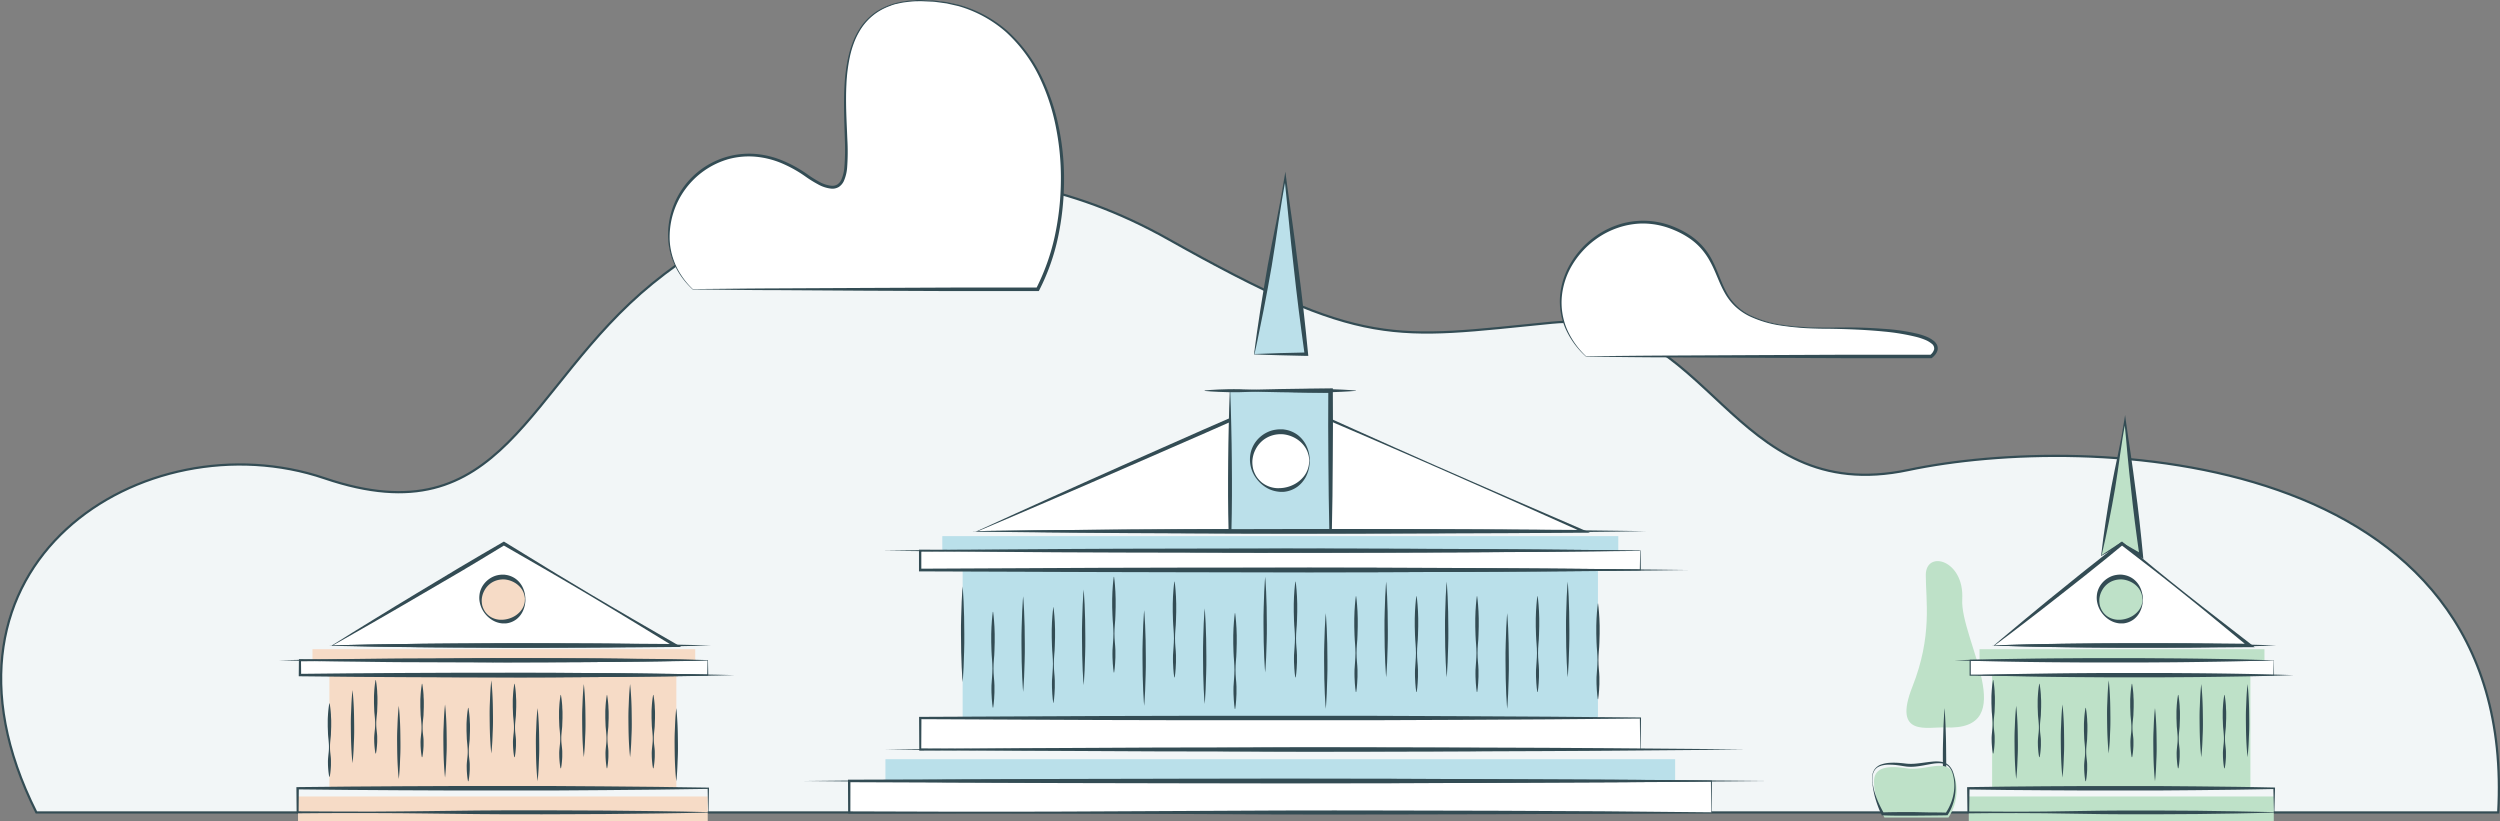 <svg id="Layer_1" data-name="Layer 1" xmlns="http://www.w3.org/2000/svg" viewBox="0 0 1120.1 368.05">
    <rect x="0" y="0" width="1120.1" height="368.05" fill="#808080" stroke="none"/>
    <defs>
        <style>
            .cls-1{fill:#f2f6f7;stroke:#334c54;stroke-miterlimit:10}.cls-2{fill:#bbe0ea}.cls-3{fill:#334c54}.cls-4{fill:#bae0ea}.cls-5{fill:#fff}.cls-6{fill:#f6dbc6}.cls-7{fill:#bee1c8}
        </style>
    </defs>
    <title>
        Artboard 1
    </title>
    <path class="cls-1" d="M16.3 364c-56-111.46 48.74-177 129.1-149.72s89.92-40.83 146.91-87.26 143.11-69.4 231.05-19.91 100.89 44.48 171.91 37.48 79.47 83 159.75 66S1128.3 200.42 1119.3 364z"/>
    <path class="cls-2" d="M561.95 158.72l13.88-79.31 9.47 79.31h-23.35z"/>
    <path class="cls-3" d="M561.85 158.7q.3-2.5.66-5l.69-5 1.5-10 1.61-9.94c.56-3.31 1.1-6.62 1.7-9.92s1.22-6.6 1.89-9.89l2-9.87c.67-3.29 1.31-6.58 1.9-9.88s1.14-6.61 1.7-9.92l.41-2.39.29 2.41c.4 3.3.9 6.6 1.35 9.89l1.41 9.89 1.34 9.9 1.27 9.9 1.26 9.9c.4 3.3.81 6.61 1.17 9.92s.75 6.61 1.08 9.93l1 9.93.09.89h-.88c-3.89-.05-7.79-.19-11.68-.28s-7.79-.24-11.68-.41h-.11zm.22-.09q5.78-.25 11.55-.41c3.89-.09 7.79-.23 11.68-.28l-.78.88-1.34-9.89c-.46-3.3-.86-6.6-1.29-9.9s-.81-6.61-1.2-9.91l-1.11-9.92-1.1-9.92-1-9.93-1-9.94c-.34-3.31-.63-6.63-1-9.93h.7c-.6 3.3-1.23 6.6-1.77 9.91s-1.08 6.62-1.57 9.94l-1.49 10q-.73 5-1.58 9.94c-.56 3.31-1.17 6.61-1.77 9.91l-1.87 9.84-2 9.87-1 4.93q-.51 2.42-1.06 4.81z"/>
    <path class="cls-4" d="M396.71 340.15h353.82v14.12H396.71z"/>
    <path class="cls-5" d="M437.82 238.03l135.8-59.76 135.81 59.76H437.82z"/>
    <path class="cls-3" d="M437.78 237.93c11.26-5.11 22.49-10.29 33.77-15.34s22.54-10.17 33.85-15.16l33.9-15 34-14.84.32-.14.31.14 33.83 15.21c11.26 5.1 22.58 10.07 33.88 15.1 5.64 2.52 11.32 5 17 7.45l17 7.42 34 14.72 2.73 1.18h-3l-34 .21-34 .13-34 .09h-34c-11.32 0-22.63 0-34-.08l-34-.17-34-.27-34.4-.4zm.54 0l33.45-.39 34-.27 34-.17c11.32-.08 22.63-.07 34-.08h34l34 .09 34 .13 34 .21-.25 1.2-33.85-15.16-17-7.52c-5.66-2.49-11.29-5-17-7.49-11.34-4.93-22.65-9.92-34-14.78L573.31 179h.64L540 194l-34 14.83c-11.32 5-22.7 9.81-34 14.72-11.2 4.87-22.45 9.59-33.67 14.37z"/>
    <path class="cls-4" d="M431.3 255.41h284.64v66.27H431.3zm-9.11-15.21h302.87v8.69H422.19z"/>
    <path class="cls-5" d="M412.29 321.68h322.66v14.12H412.29z"/>
    <path class="cls-3" d="M735.06 335.9l-40.43.41-40.33.24-40.33.11h-40.34l-80.63-.48c-13.44 0-26.89-.11-40.33 0s-26.89 0-40.33.14h-.47v-.47l-.08-14.12v-.54h.55l80.67-.38 40.33-.1H614l40.33.17 40.33.23 40.33.35h.25v.24zm-.2-.2l-.14-14 .24.24-40.33.35-40.33.23-40.33.17h-80.68l-40.33-.1-80.67-.38.55-.55-.08 14.12-.47-.47q20.17.14 40.33.14c13.44.06 26.89 0 40.33 0l80.67-.47h40.34l40.33.11 40.33.24z"/>
    <path class="cls-5" d="M412.29 246.72h322.66v8.69H412.29z"/>
    <path class="cls-3" d="M734.86 246.82l-40.23.42-40.33.24-40.33.11c-13.44.07-26.89 0-40.33 0l-40.33-.24c-13.44-.08-26.89-.22-40.33-.23l-20.19-.12h-20.17q-20.17 0-40.33.16l.5-.5v8.69l-.55-.55 80.67-.39 40.33-.1h80.66l40.33.18 40.33.25 40.33.37-.19.19zm.2-.2l.09 8.79v.19H735l-40.33.37-40.33.25-40.34.18h-80.71l-40.33-.1-80.67-.3h-.55v-9.73h.5q20.17.13 40.33.16h20.17l20.17-.06c13.44 0 26.89-.15 40.33-.23l40.33-.24c13.44 0 26.89-.1 40.33 0l40.33.11 40.33.24z"/>
    <path class="cls-5" d="M380.47 349.93h386.31v14.12H380.47z"/>
    <path class="cls-3" d="M766.88 364.15l-48.39.42-48.29.24-48.29.11c-16.1.06-32.19 0-48.29 0l-96.62-.5-24.14-.06h-24.14l-48.29.15H380V364l-.07-14.12v-.55h.55L477 349l48.29-.1h96.58l48.29.22 48.29.22 24.14.12 24.14.21h.27v.22zm-.2-.2l-.12-14 .22.22-24.14.21-24.14.12-48.29.22-48.29.22h-96.58l-48.29-.1-96.58-.39.55-.55L381 364l-.48-.48 48.29.15h24.14l24.14-.06 96.58-.47c16.1 0 32.19-.09 48.29 0l48.29.11 48.29.24zM395.43 246.72l14.57-.19 38.41-.37c15.89-.08 34.44-.27 54.31-.31l62.25-.13 62.25.13c19.87 0 38.41.22 54.31.3l38.41.37 14.57.19-14.57.19-38.41.37c-15.89.08-34.44.27-54.31.3l-62.25.13-62.25-.13c-19.87 0-38.41-.22-54.31-.31l-38.41-.35zm21.72 8.69l14.57-.19 38.41-.37c15.89-.08 34.44-.27 54.31-.31l62.25-.13 62.25.13c19.87 0 38.41.22 54.31.3l38.41.37 14.57.19-14.57.19-38.41.37c-15.89.08-34.44.27-54.31.3l-62.25.13-62.25-.13c-19.87 0-38.41-.22-54.31-.31l-38.41-.37z"/>
    <path class="cls-3" d="M359.94 349.93l18.55-.19 48.91-.37 69.15-.31 79.27-.13 79.27.13 69.15.3 48.91.37 18.55.19-18.55.19-48.91.37-69.15.3-79.27.13-79.27-.13-69.15-.31-48.91-.37zm36.34-14.13l16.57-.19 43.69-.37 61.77-.31 70.81-.13 70.81.13c22.6 0 43.69.22 61.77.3l43.69.37 16.57.19-16.57.19-43.69.37c-18.08.08-39.17.27-61.77.3l-70.81.13-70.81-.13-61.77-.31-43.69-.34zm35.02-30.17s-.07-.67-.15-1.84-.2-2.85-.28-4.86-.18-4.35-.23-6.87-.07-5.19-.09-7.87 0-5.36.09-7.87.13-4.86.23-6.87.22-3.68.28-4.86.15-1.84.15-1.84.07.67.15 1.84.2 2.85.28 4.86.18 4.35.23 6.87.07 5.19.09 7.87 0 5.36-.09 7.87-.13 4.86-.23 6.87-.22 3.68-.28 4.86-.15 1.84-.15 1.84zM444.78 317s-.12-.67-.24-1.84-.25-2.85-.32-4.86c0-1-.05-2.09 0-3.24s.16-2.37.25-3.62.18-2.55.18-3.87-.09-2.66-.18-4-.22-2.68-.25-4l-.11-3.87v-3.62c0-1.15.07-2.24.11-3.24s.11-1.93.18-2.74.12-1.53.19-2.11c.13-1.17.22-1.84.22-1.84h.15s.1.67.22 1.84c.07.59.11 1.3.19 2.11s.13 1.74.18 2.74.09 2.09.11 3.24 0 2.37 0 3.62l-.11 3.87c0 1.32-.15 2.66-.25 4s-.19 2.68-.18 4 .06 2.62.18 3.87.22 2.47.25 3.62 0 2.24 0 3.24c-.07 2-.19 3.68-.32 4.86s-.24 1.84-.24 1.84zm13.63-7s-.07-.67-.15-1.84-.2-2.85-.28-4.86-.18-4.35-.23-6.87-.07-5.19-.09-7.87 0-5.36.09-7.87.13-4.86.23-6.87.22-3.68.28-4.86.15-1.84.15-1.84.07.67.15 1.84.2 2.85.28 4.86.18 4.35.23 6.87.07 5.19.09 7.87 0 5.36-.09 7.87-.13 4.86-.23 6.87-.22 3.68-.28 4.86-.15 1.84-.15 1.84zm13.48 4.87s-.12-.67-.24-1.84-.25-2.85-.32-4.86c0-1-.05-2.09 0-3.24s.16-2.37.25-3.62.18-2.55.18-3.87-.09-2.66-.18-4-.22-2.68-.25-4l-.11-3.87v-3.62c0-1.15.07-2.24.11-3.24s.11-1.93.18-2.74.12-1.53.19-2.11c.13-1.17.22-1.84.22-1.84h.08s.1.67.22 1.84c.07.59.11 1.3.19 2.11s.13 1.74.18 2.74.09 2.09.11 3.24 0 2.37 0 3.62l-.11 3.87c0 1.32-.15 2.66-.25 4s-.19 2.68-.18 4 .06 2.62.18 3.87.22 2.47.25 3.62 0 2.24 0 3.24c-.07 2-.19 3.68-.32 4.86s-.24 1.84-.24 1.84zm13.63-7.87s-.07-.67-.15-1.84-.2-2.85-.28-4.86-.18-4.35-.23-6.87-.07-5.19-.09-7.87 0-5.36.09-7.87.13-4.86.23-6.87.22-3.68.28-4.86.15-1.84.15-1.84.07.67.15 1.84.2 2.85.28 4.86.18 4.35.23 6.87.07 5.19.09 7.87 0 5.36-.09 7.87-.13 4.86-.23 6.87-.22 3.68-.28 4.86-.15 1.84-.15 1.84zm13.48-5.71s-.12-.67-.24-1.84-.25-2.85-.32-4.86c0-1-.05-2.09 0-3.24s.16-2.37.25-3.62.18-2.55.18-3.87-.09-2.66-.18-4-.22-2.68-.25-4l-.14-3.86v-3.62c0-1.15.07-2.24.11-3.24s.11-1.93.18-2.74.12-1.53.19-2.11c.13-1.17.22-1.84.22-1.84h.15s.1.67.22 1.84c.07.59.11 1.3.19 2.11s.13 1.74.18 2.74.09 2.09.11 3.24 0 2.37 0 3.62l-.11 3.87c0 1.32-.15 2.66-.25 4s-.19 2.68-.18 4 .06 2.62.18 3.87.22 2.47.25 3.62 0 2.24 0 3.24c-.07 2-.19 3.68-.32 4.86s-.24 1.84-.24 1.84zm13.63 14.96s-.07-.67-.15-1.84-.2-2.85-.28-4.86-.18-4.35-.23-6.87-.07-5.19-.09-7.87 0-5.36.09-7.87.13-4.86.23-6.87.22-3.68.28-4.86.15-1.84.15-1.84.07.67.15 1.84.2 2.85.28 4.86.18 4.35.23 6.87.07 5.19.09 7.87 0 5.36-.09 7.87-.13 4.86-.23 6.87-.22 3.68-.28 4.86-.15 1.84-.15 1.84zm13.48-12.79s-.12-.67-.24-1.84-.25-2.85-.32-4.86c0-1-.05-2.09 0-3.24s.16-2.37.25-3.62.18-2.55.18-3.87-.09-2.66-.18-4-.22-2.68-.25-4l-.11-3.87v-3.62c0-1.15.07-2.24.11-3.24s.11-1.93.18-2.74.12-1.53.19-2.11c.13-1.17.22-1.84.22-1.84h.15s.1.67.22 1.84c.07.59.11 1.3.19 2.11s.13 1.74.18 2.74.09 2.09.11 3.24 0 2.37 0 3.62l-.11 3.87c0 1.32-.15 2.66-.25 4s-.19 2.68-.18 4 .06 2.62.18 3.87.22 2.47.25 3.62 0 2.24 0 3.24c-.07 2-.19 3.68-.32 4.86s-.24 1.84-.24 1.84zm13.63 11.95s-.07-.67-.15-1.84-.2-2.85-.28-4.86-.18-4.35-.23-6.87-.08-5.19-.08-7.84 0-5.36.09-7.87.13-4.86.23-6.87.22-3.68.28-4.86.15-1.84.15-1.84.07.67.15 1.84.2 2.85.28 4.86.18 4.35.23 6.87.07 5.19.09 7.87 0 5.36-.09 7.87-.13 4.86-.23 6.87-.22 3.68-.28 4.86-.16 1.81-.16 1.81zm13.48 2.18s-.12-.67-.24-1.84-.25-2.85-.32-4.86c0-1-.05-2.09 0-3.24s.16-2.37.25-3.62.18-2.55.18-3.87-.09-2.66-.18-4-.22-2.68-.25-4l-.11-3.87v-3.62c0-1.15.07-2.24.11-3.24s.11-1.93.18-2.74.12-1.53.19-2.11c.13-1.17.22-1.84.22-1.84h.15s.1.67.22 1.84c.07.59.11 1.3.19 2.11s.13 1.74.18 2.74.09 2.09.11 3.24 0 2.37 0 3.62l-.11 3.87c0 1.32-.15 2.66-.25 4s-.19 2.68-.18 4 .06 2.62.18 3.87.22 2.47.25 3.62 0 2.24 0 3.24c-.07 2-.19 3.68-.32 4.86s-.24 1.84-.24 1.84zm13.63-16.3s-.07-.67-.15-1.84-.2-2.85-.28-4.86-.18-4.35-.23-6.87-.07-5.19-.09-7.87 0-5.36.09-7.87.13-4.86.23-6.87.22-3.68.28-4.86.15-1.84.15-1.84.07.67.15 1.84.2 2.85.28 4.86.18 4.35.23 6.87.07 5.19.09 7.87 0 5.36-.09 7.87-.13 4.86-.23 6.87-.22 3.68-.28 4.86-.15 1.84-.15 1.84zm13.48 2.17s-.12-.67-.24-1.84-.25-2.85-.32-4.86c0-1-.05-2.09 0-3.24s.16-2.37.25-3.62.18-2.55.18-3.87-.09-2.66-.18-4-.22-2.68-.25-4l-.11-3.87v-3.62c0-1.15.07-2.24.11-3.24s.11-1.93.18-2.74.12-1.53.19-2.11c.13-1.17.22-1.84.22-1.84h.15s.1.67.22 1.84c.07.59.11 1.3.19 2.11s.13 1.74.18 2.74.09 2.09.11 3.24 0 2.37 0 3.62l-.11 3.87c0 1.32-.15 2.66-.25 4s-.19 2.68-.18 4 .06 2.62.18 3.87.22 2.47.25 3.62 0 2.24 0 3.24c-.07 2-.19 3.68-.32 4.86s-.24 1.84-.24 1.84zM594 317.59s-.07-.67-.15-1.84-.2-2.85-.28-4.86-.18-4.35-.23-6.87-.07-5.19-.09-7.87 0-5.36.09-7.87.13-4.86.23-6.87.22-3.68.28-4.86.15-1.84.15-1.84.07.67.15 1.84.2 2.85.28 4.86.18 4.35.23 6.87.07 5.19.09 7.87 0 5.36-.09 7.87-.13 4.86-.23 6.87-.22 3.68-.28 4.86-.15 1.84-.15 1.84zm13.44-7.59s-.12-.67-.24-1.84-.25-2.85-.32-4.86c0-1-.05-2.09 0-3.24s.16-2.37.25-3.62.18-2.55.18-3.87-.09-2.66-.18-4-.22-2.68-.25-4l-.11-3.87v-3.62c0-1.15.07-2.24.11-3.24s.11-1.93.18-2.74.12-1.53.19-2.11c.13-1.17.22-1.84.22-1.84h.15s.1.67.22 1.84c.07.59.11 1.3.19 2.11s.13 1.74.18 2.74.09 2.09.11 3.24 0 2.37 0 3.62l-.11 3.87c0 1.32-.15 2.66-.25 4s-.19 2.68-.18 4 .06 2.62.18 3.87.22 2.47.25 3.62 0 2.24 0 3.24c-.07 2-.19 3.68-.32 4.86s-.24 1.84-.24 1.84zm13.62-6.54s-.07-.67-.15-1.84-.2-2.85-.28-4.86-.18-4.35-.23-6.87-.07-5.19-.09-7.87 0-5.36.09-7.87.13-4.86.23-6.87.22-3.68.28-4.86.15-1.84.15-1.84.07.67.15 1.84.2 2.85.28 4.86.18 4.35.23 6.87.07 5.19.09 7.87 0 5.36-.09 7.87-.13 4.86-.23 6.87-.22 3.68-.28 4.86-.15 1.84-.15 1.84zm13.48 6.54s-.12-.67-.24-1.84-.25-2.85-.32-4.86c0-1-.05-2.09 0-3.24s.16-2.37.25-3.62.18-2.55.18-3.87-.09-2.66-.18-4-.22-2.68-.25-4l-.11-3.87v-3.62c0-1.15.07-2.24.11-3.24s.11-1.93.18-2.74.12-1.53.19-2.11c.13-1.17.22-1.84.22-1.84h.15s.1.67.22 1.84c.07.59.11 1.3.19 2.11s.13 1.74.18 2.74.09 2.09.11 3.24 0 2.37 0 3.62l-.11 3.87c0 1.32-.15 2.66-.25 4s-.19 2.68-.18 4 .06 2.62.18 3.87.22 2.47.25 3.62 0 2.24 0 3.24c-.07 2-.19 3.68-.32 4.86s-.24 1.84-.24 1.84zm13.63-6.54s-.07-.67-.15-1.84-.2-2.85-.28-4.86-.18-4.35-.23-6.87-.07-5.19-.09-7.87 0-5.36.09-7.87.13-4.86.23-6.87.22-3.68.28-4.86.15-1.84.15-1.84.07.67.15 1.84.2 2.85.28 4.86.18 4.35.23 6.87.07 5.19.09 7.87 0 5.36-.09 7.87-.13 4.86-.23 6.87-.22 3.68-.28 4.86-.15 1.84-.15 1.84zm13.48 6.54s-.12-.67-.24-1.84-.25-2.85-.32-4.86c0-1-.05-2.09 0-3.24s.16-2.37.25-3.62.18-2.55.18-3.87-.09-2.66-.18-4-.22-2.68-.25-4l-.11-3.87v-3.62c0-1.15.07-2.24.11-3.24s.11-1.93.18-2.74.12-1.53.19-2.11c.13-1.17.22-1.84.22-1.84h.15s.1.67.22 1.84c.07.59.11 1.3.19 2.11s.13 1.74.18 2.74.09 2.09.11 3.24 0 2.37 0 3.62l-.11 3.87c0 1.32-.15 2.66-.25 4s-.19 2.68-.18 4 .06 2.62.18 3.87.22 2.47.25 3.62 0 2.24 0 3.24c-.07 2-.19 3.68-.32 4.86s-.24 1.84-.24 1.84zm13.63 7.59s-.07-.67-.15-1.84-.2-2.85-.28-4.86-.18-4.35-.23-6.87-.07-5.19-.09-7.87 0-5.36.09-7.87.13-4.86.23-6.87.22-3.68.28-4.86.15-1.84.15-1.84.07.67.15 1.84.2 2.85.28 4.86.18 4.35.23 6.87.07 5.19.09 7.87 0 5.36-.09 7.87-.13 4.86-.23 6.87-.22 3.68-.28 4.86-.15 1.84-.15 1.84zm13.48-7.59s-.12-.67-.24-1.84-.25-2.85-.32-4.86c0-1-.05-2.09 0-3.24s.16-2.37.25-3.62.18-2.55.18-3.87-.09-2.66-.18-4-.22-2.68-.25-4l-.11-3.87v-3.62c0-1.15.07-2.24.11-3.24s.11-1.93.18-2.74.12-1.53.19-2.11c.13-1.17.22-1.84.22-1.84h.15s.1.67.22 1.84c.07.59.11 1.3.19 2.11s.13 1.74.18 2.74.09 2.09.11 3.24 0 2.37 0 3.62l-.11 3.87c0 1.32-.15 2.66-.25 4s-.19 2.68-.18 4 .06 2.62.18 3.87.22 2.47.25 3.62 0 2.24 0 3.24c-.07 2-.19 3.68-.32 4.86s-.24 1.84-.24 1.84zm13.63-6.54s-.07-.67-.15-1.84-.2-2.85-.28-4.86-.18-4.35-.23-6.87-.07-5.19-.09-7.87 0-5.36.09-7.87.13-4.86.23-6.87.22-3.68.28-4.86.15-1.84.15-1.84.07.67.15 1.84.2 2.85.28 4.86.18 4.35.23 6.87.07 5.19.09 7.87 0 5.36-.09 7.87-.13 4.86-.23 6.87-.22 3.68-.28 4.86-.15 1.84-.15 1.84zm13.48 9.78s-.12-.67-.24-1.84-.25-2.85-.32-4.86c0-1-.05-2.09 0-3.24s.16-2.37.25-3.62.18-2.55.18-3.87-.09-2.66-.18-4-.22-2.68-.25-4l-.11-3.87v-3.62c0-1.15.07-2.24.11-3.24s.11-1.93.18-2.74.12-1.53.19-2.11c.13-1.17.22-1.84.22-1.84h.1s.1.67.22 1.84c.07.59.11 1.3.19 2.11s.13 1.74.18 2.74.09 2.09.11 3.24 0 2.37 0 3.62l-.11 3.87c0 1.32-.15 2.66-.25 4s-.19 2.68-.18 4 .06 2.62.18 3.87.22 2.47.25 3.62 0 2.24 0 3.24c-.07 2-.19 3.68-.32 4.86s-.24 1.84-.24 1.84z"/>
    <path class="cls-2" d="M551.08 175.01h45.09v63.01h-45.09z"/>
    <path class="cls-3" d="M551.19 175.12c.12 2.59.19 5.18.27 7.77s.14 5.25.19 7.88l.16 7.88.1 7.88.05 7.88v7.88c0 5.25-.12 10.5-.24 15.75l-.65-.65 11.27.24q5.64.1 11.27.11l11.27-.06 11.27-.18-.55.55c-.1-5.25-.22-10.5-.28-15.75l-.15-15.75c0-5.25-.1-10.5-.09-15.75s0-10.5.05-15.75l1 1-11.27-.14c-3.76-.06-7.51-.08-11.27-.17l-11.27-.25c-3.69-.14-7.41-.22-11.13-.37zm-.1-.2c3.76-.15 7.51-.24 11.27-.36l11.27-.25c3.76-.09 7.51-.11 11.27-.17l11.27-.14h1v1c0 5.25.07 10.5.05 15.75s-.06 10.5-.09 15.75l-.13 15.77c-.05 5.25-.17 10.5-.28 15.75v.56h-.54l-11.27-.18-11.27-.06q-5.64 0-11.27.11l-11.27.24h-.64V238c-.12-5.25-.23-10.5-.24-15.75v-7.88l.05-7.88.1-7.88.16-7.88c.05-2.63.1-5.25.19-7.88s.16-5.25.28-7.88v-.1z"/>
    <path class="cls-3" d="M539.74 174.94s1.06-.11 2.91-.24 4.5-.26 7.68-.32c1.59 0 3.31-.05 5.13 0s3.74.16 5.72.25 4 .18 6.12.18 4.2-.09 6.32-.18 4.24-.2 6.32-.25l6.12-.12h5.72c1.82 0 3.54.07 5.13.13s3 .09 4.33.17 2.42.12 3.34.19c1.85.13 2.91.22 2.91.22v.15s-1.06.1-2.91.22c-.93.07-2.05.11-3.34.19s-2.75.12-4.33.17-3.31.11-5.13.13-3.74 0-5.72 0l-6.12-.12c-2.08-.05-4.2-.14-6.32-.25s-4.24-.19-6.32-.18-4.14.06-6.12.18-3.9.22-5.72.25-3.54 0-5.13 0c-3.18-.07-5.82-.19-7.68-.32s-2.91-.24-2.91-.24zM434.83 238l13-.19c8.28-.08 20.11-.28 34.31-.37s30.76-.27 48.51-.31l55.6-.13 55.6.13c17.75 0 34.31.22 48.51.3s26 .29 34.31.37l13 .19-13 .19c-8.28.08-20.11.28-34.31.37s-30.76.27-48.51.3l-55.6.13-55.6-.13c-17.75 0-34.31-.22-48.51-.31s-26-.29-34.31-.37z"/>
    <circle class="cls-5" cx="573.62" cy="206.52" r="13.07"/>
    <path class="cls-3" d="M586.79 206.52v.92a7.51 7.51 0 0 1-.11 1.11 11.88 11.88 0 0 1-.27 1.49 14.91 14.91 0 0 1-1.47 3.86 13.2 13.2 0 0 1-3.58 4.13 12.49 12.49 0 0 1-6.12 2.33c-.6 0-1.15.06-1.81 0a13.32 13.32 0 0 1-1.75-.24 13.14 13.14 0 0 1-3.53-1.21 15.76 15.76 0 0 1-3.11-2.15 16.82 16.82 0 0 1-2.52-2.89 14.18 14.18 0 0 1-2.08-11.4 13.81 13.81 0 0 1 1.6-3.71 14 14 0 0 1 5.91-5.17 12.75 12.75 0 0 1 3.66-1.08 13.3 13.3 0 0 1 1.85-.16h.91c.29 0 .54 0 .85.07a13 13 0 0 1 6.18 2.45 13.42 13.42 0 0 1 3.57 4.16 14.87 14.87 0 0 1 1.46 3.87 11.68 11.68 0 0 1 .26 1.49 7.51 7.51 0 0 1 .11 1.11v.93zm-.2 0l-.06-.91a7.31 7.31 0 0 0-.14-1.09 8.18 8.18 0 0 0-.36-1.43 10.93 10.93 0 0 0-1.85-3.48 13.07 13.07 0 0 0-3.76-3.25 14.14 14.14 0 0 0-5.38-1.77 13.18 13.18 0 0 0-6.28.94 12.66 12.66 0 0 0-2.9 1.72 13.51 13.51 0 0 0-2.38 2.54 14.34 14.34 0 0 0-1.64 3.16 13.62 13.62 0 0 0-.73 3.57 13.87 13.87 0 0 0 .37 3.68 12.38 12.38 0 0 0 1.52 3.38 12 12 0 0 0 2.47 2.68 11.85 11.85 0 0 0 3.09 1.71 12.17 12.17 0 0 0 3.26.73 13.53 13.53 0 0 0 1.67 0c.47 0 1-.06 1.53-.13a14.93 14.93 0 0 0 5.44-1.9 13.34 13.34 0 0 0 3.75-3.28A10.91 10.91 0 0 0 586 210a8.09 8.09 0 0 0 .36-1.43 7.29 7.29 0 0 0 .14-1.09l.06-.92z"/>
    <path class="cls-6" d="M133.53 356.85h183.56v11.2H133.53z"/>
    <path class="cls-5" d="M148.85 289.2l76.9-45.69 76.89 45.69H148.85z"/>
    <path class="cls-3" d="M148.8 289.12c3.15-2 6.32-4 9.48-5.93s6.33-3.94 9.52-5.87c6.36-3.88 12.7-7.81 19.1-11.63l19.17-11.52c6.43-3.76 12.82-7.6 19.3-11.3l.4-.23.37.23 19.07 11.69c3.17 2 6.38 3.86 9.57 5.79l9.59 5.76c6.43 3.77 12.83 7.6 19.29 11.31L303 288.59l2.24 1.29h-2.6q-19.22.22-38.45.28l-19.22.07h-19.22q-9.61 0-19.22-.1L187.3 290l-19.22-.27-19.56-.39zm.45 0l18.83-.38 19.22-.27 19.22-.17q9.61-.11 19.22-.1h19.22l19.22.07q19.22.08 38.45.28l-.36 1.32-19.08-11.66c-6.35-3.9-12.77-7.69-19.16-11.54L254.4 261c-3.22-1.88-6.42-3.79-9.66-5.63l-19.38-11.16h.77c-6.34 3.91-12.77 7.69-19.15 11.54L187.7 267c-6.41 3.8-12.89 7.48-19.35 11.22q-4.84 2.81-9.71 5.55c-3.12 1.8-6.25 3.58-9.39 5.32z"/>
    <path class="cls-6" d="M147.58 302.49h155.45v50.67H147.58zM140 290.86h171.49v6.65H140z"/>
    <path class="cls-3" d="M317.44 364.06l-11.6.23-11.5.18-23 .25-23 .1c-3.83 0-7.67.06-11.5 0h-11.5c-7.67 0-15.34-.14-23-.21l-11.5-.14c-3.83 0-7.67-.11-11.5-.12-7.67 0-15.34-.12-23-.07s-15.34 0-23 .13h-.44V364l-.1-10.8v-.54h.55l23-.24 23-.15 23-.1h46l23 .16q11.5.07 23 .22c7.67.09 15.34.18 23 .33h.3v.28zm-.2-.2l-.19-10.7.29.29c-7.67.15-15.34.24-23 .33s-15.34.17-23 .22l-23 .16h-46l-23-.1-23-.15-23-.24.55-.55-.1 10.8-.44-.44c7.67.1 15.34.09 23 .13s15.34 0 23-.07c3.83 0 7.67-.08 11.5-.12l11.5-.14c7.67-.08 15.34-.21 23-.21h23l23 .1 23 .25 11.5.18z"/>
    <path class="cls-5" d="M134.4 295.85h182.7v6.65H134.4z"/>
    <path class="cls-3" d="M317 295.95l-11.32.23-11.42.18-22.84.24-22.84.11c-7.61.06-15.22 0-22.84 0s-15.22-.16-22.84-.23-15.22-.23-22.84-.24l-11.42-.06H145.8l-11.42.11.48-.48.07 6.65-.55-.55 22.84-.24 22.84-.15 22.84-.1c7.61-.05 15.22 0 22.84 0h22.84l22.84.18c7.61 0 15.22.14 22.84.24s15.22.21 22.84.36l-.22.22zm.2-.2l.12 6.74v.22h-.22c-7.61.15-15.22.28-22.84.36s-15.22.2-22.84.24l-22.84.18H202.9l-22.84-.1-22.84-.15-22.82-.24h-.55v-.54l.07-6.65v-.49h.48l11.42.11h11.42c3.81 0 7.61.05 11.42 0l11.42-.06c7.61 0 15.22-.16 22.84-.24s15.22-.22 22.84-.23 15.22-.09 22.84 0l22.84.11 22.84.24 11.42.18z"/>
    <path class="cls-3" d="M124.85 295.85l8.25-.19c5.25-.08 12.75-.28 21.75-.37s19.5-.27 30.75-.31l35.25-.13 35.25.13c11.25 0 21.75.22 30.75.3s16.5.29 21.75.37l8.25.19-8.25.19c-5.25.08-12.75.28-21.75.37s-19.5.27-30.75.3l-35.25.13-35.25-.13c-11.25 0-21.75-.22-30.75-.31s-16.5-.29-21.75-.37zm12.3 6.64l8.25-.19c5.25-.08 12.75-.28 21.75-.37s19.5-.27 30.75-.31l35.25-.13 35.25.13c11.25 0 21.75.22 30.75.3s16.5.29 21.75.37l8.25.19-8.25.19c-5.25.08-12.75.28-21.75.37s-19.5.27-30.75.3l-35.25.13-35.25-.13c-11.25 0-21.75-.22-30.75-.31s-16.5-.29-21.75-.37zM147.51 348s-.12-.51-.24-1.41-.25-2.18-.32-3.71c0-.77-.05-1.6 0-2.48s.15-1.81.25-2.77a22.91 22.91 0 0 0 .18-3c0-1-.09-2-.18-3.06s-.22-2-.25-3.06l-.11-3v-2.77c0-.88.07-1.71.11-2.48a46.31 46.31 0 0 1 .59-5.12h.15a46.29 46.29 0 0 1 .59 5.12c0 .77.09 1.6.11 2.48s0 1.81 0 2.77l-.11 3c0 1-.15 2-.25 3.06s-.19 2-.18 3.06a22.91 22.91 0 0 0 .18 3c.1 1 .23 1.89.25 2.77s0 1.71 0 2.48c-.07 1.54-.19 2.82-.32 3.71s-.24 1.41-.24 1.41zm10.43-6.08s-.25-2-.43-5.12c-.1-1.54-.18-3.33-.23-5.25s-.07-4-.09-6 0-4.1.09-6 .13-3.71.23-5.25c.18-3.07.43-5.12.43-5.12s.25 2 .43 5.12c.1 1.54.18 3.33.23 5.25s.07 4 .09 6 0 4.1-.09 6-.13 3.71-.23 5.25c-.17 3.07-.43 5.12-.43 5.12zm10.29-4.35s-.12-.51-.24-1.41-.25-2.18-.32-3.71c0-.77-.05-1.6 0-2.48s.15-1.81.25-2.77a22.91 22.91 0 0 0 .18-3c0-1-.09-2-.18-3.06s-.22-2-.25-3.06l-.11-3v-2.77c0-.88.07-1.71.11-2.48a46.3 46.3 0 0 1 .59-5.12h.15a46.31 46.31 0 0 1 .59 5.12c0 .77.09 1.6.11 2.48s0 1.81 0 2.77l-.11 3c0 1-.15 2-.25 3.06s-.19 2-.18 3.06a22.91 22.91 0 0 0 .18 3c.1 1 .23 1.89.25 2.77s0 1.71 0 2.48c-.07 1.54-.19 2.82-.32 3.71s-.24 1.41-.24 1.41zM178.67 349s-.25-2-.43-5.12c-.1-1.54-.18-3.33-.23-5.25s-.07-4-.09-6 0-4.1.09-6 .13-3.71.23-5.25c.18-3.07.43-5.12.43-5.12s.25 2 .43 5.12c.1 1.54.18 3.33.23 5.25s.07 4 .09 6 0 4.1-.09 6-.13 3.71-.23 5.25c-.18 3.12-.43 5.12-.43 5.12zm10.33-9.77s-.12-.51-.24-1.41-.25-2.18-.32-3.71c0-.77-.05-1.6 0-2.48s.15-1.81.25-2.77a22.91 22.91 0 0 0 .18-3c0-1-.09-2-.18-3.06s-.22-2-.25-3.06l-.11-3v-2.77c0-.88.07-1.71.11-2.48a46.3 46.3 0 0 1 .59-5.12h.15a46.3 46.3 0 0 1 .59 5.12c0 .77.09 1.6.11 2.48s0 1.81 0 2.77l-.11 3c0 1-.15 2-.25 3.06s-.19 2-.18 3.06a22.9 22.9 0 0 0 .18 3c.1 1 .23 1.89.25 2.77s0 1.71 0 2.48c-.07 1.54-.19 2.82-.32 3.71s-.24 1.41-.24 1.41zm10.4 9.14s-.25-2-.43-5.12c-.1-1.54-.18-3.33-.23-5.25s-.07-4-.09-6 0-4.1.09-6 .13-3.71.23-5.25c.18-3.07.43-5.12.43-5.12s.25 2 .43 5.12c.1 1.54.18 3.33.23 5.25s.07 4 .09 6 0 4.1-.09 6-.13 3.71-.23 5.25c-.18 3.07-.43 5.12-.43 5.12zm10.29 1.63s-.12-.51-.24-1.41-.25-2.18-.32-3.71c0-.77-.05-1.6 0-2.48s.15-1.81.25-2.77a22.91 22.91 0 0 0 .18-3c0-1-.09-2-.18-3.06s-.22-2-.25-3.06l-.11-3v-2.77c0-.88.07-1.71.11-2.48a46.29 46.29 0 0 1 .59-5.12h.15a46.29 46.29 0 0 1 .59 5.12c0 .77.09 1.6.11 2.48s0 1.81 0 2.77l-.11 3c0 1-.15 2-.25 3.06s-.19 2-.18 3.06a22.91 22.91 0 0 0 .18 3c.1 1 .23 1.89.25 2.77s0 1.71 0 2.48c-.07 1.54-.19 2.82-.32 3.71s-.24 1.41-.24 1.41zm10.44-12.43s-.25-2-.43-5.12c-.1-1.54-.18-3.33-.23-5.25s-.07-4-.09-6 0-4.1.09-6 .13-3.71.23-5.25c.18-3.07.43-5.12.43-5.12s.25 2 .43 5.12c.1 1.54.18 3.33.23 5.25s.07 4 .09 6 0 4.1-.09 6-.13 3.71-.23 5.25c-.18 3.07-.43 5.12-.43 5.12zm10.28 1.66s-.12-.51-.24-1.41-.25-2.18-.32-3.71c0-.77-.05-1.6 0-2.48s.15-1.81.25-2.77a22.9 22.9 0 0 0 .18-3c0-1-.09-2-.18-3.06s-.22-2-.25-3.06l-.11-3v-2.77c0-.88.07-1.71.11-2.48a46.3 46.3 0 0 1 .59-5.12h.15a46.3 46.3 0 0 1 .59 5.12c0 .77.09 1.6.11 2.48s0 1.81 0 2.77l-.11 3c0 1-.15 2-.25 3.06s-.19 2-.18 3.06a22.9 22.9 0 0 0 .18 3c.1 1 .23 1.89.25 2.77s0 1.71 0 2.48c-.07 1.54-.19 2.82-.32 3.71s-.24 1.41-.24 1.41zM240.85 350s-.25-2-.43-5.12c-.1-1.54-.18-3.33-.23-5.25s-.07-4-.09-6 0-4.1.09-6 .13-3.71.23-5.25c.18-3.07.43-5.12.43-5.12s.25 2 .43 5.12c.1 1.54.18 3.33.23 5.25s.07 4 .09 6 0 4.1-.09 6-.13 3.71-.23 5.25c-.18 3.12-.43 5.12-.43 5.12zm10.29-5.78s-.12-.51-.24-1.41-.25-2.18-.32-3.71c0-.77-.05-1.6 0-2.48s.15-1.81.25-2.77a22.91 22.91 0 0 0 .18-3c0-1-.09-2-.18-3.06s-.22-2-.25-3.06l-.11-3v-2.77c0-.88.07-1.71.11-2.48a46.29 46.29 0 0 1 .59-5.12h.15a46.29 46.29 0 0 1 .59 5.12c0 .77.09 1.6.11 2.48s0 1.81 0 2.77l-.11 3c0 1-.15 2-.25 3.06s-.19 2-.18 3.06a22.91 22.91 0 0 0 .18 3c.1 1 .23 1.89.25 2.77s0 1.71 0 2.48c-.07 1.54-.19 2.82-.32 3.71s-.24 1.41-.24 1.41zm10.44-4.99s-.25-2-.43-5.12c-.1-1.54-.18-3.33-.23-5.25s-.07-4-.09-6 0-4.1.09-6 .13-3.71.23-5.25c.18-3.07.43-5.12.43-5.12s.25 2 .43 5.12c.1 1.54.18 3.33.23 5.25s.07 4 .09 6 0 4.1-.09 6-.13 3.71-.23 5.25c-.18 3.07-.43 5.12-.43 5.12zm10.29 4.99s-.12-.51-.24-1.41-.25-2.18-.32-3.71c0-.77-.05-1.6 0-2.48s.15-1.81.25-2.77a22.9 22.9 0 0 0 .18-3c0-1-.09-2-.18-3.06s-.22-2-.25-3.06l-.11-3v-2.77c0-.88.07-1.71.11-2.48a46.3 46.3 0 0 1 .59-5.12h.1a46.3 46.3 0 0 1 .59 5.12c0 .77.09 1.6.11 2.48s0 1.81 0 2.77l-.11 3c0 1-.15 2-.25 3.06s-.19 2-.18 3.06a22.91 22.91 0 0 0 .18 3c.1 1 .23 1.89.25 2.77s0 1.71 0 2.48c-.07 1.54-.19 2.82-.32 3.71s-.24 1.41-.24 1.41zm10.44-4.99s-.25-2-.43-5.12c-.1-1.54-.18-3.33-.23-5.25s-.07-4-.09-6 0-4.1.09-6 .13-3.71.23-5.25c.18-3.07.43-5.12.43-5.12s.25 2 .43 5.12c.1 1.54.18 3.33.23 5.25s.07 4 .09 6 0 4.1-.09 6-.13 3.71-.23 5.25c-.18 3.07-.43 5.12-.43 5.12zm10.28 4.99s-.12-.51-.24-1.41-.25-2.18-.32-3.71c0-.77-.05-1.6 0-2.48s.15-1.81.25-2.77a22.91 22.91 0 0 0 .18-3c0-1-.09-2-.18-3.06s-.22-2-.25-3.06l-.11-3v-2.77c0-.88.07-1.71.11-2.48a46.31 46.31 0 0 1 .59-5.12h.15a46.3 46.3 0 0 1 .59 5.12c0 .77.09 1.6.11 2.48s0 1.81 0 2.77l-.11 3c0 1-.15 2-.25 3.06s-.19 2-.18 3.06a22.91 22.91 0 0 0 .18 3c.1 1 .23 1.89.25 2.77s0 1.71 0 2.48c-.07 1.54-.19 2.82-.32 3.71s-.24 1.41-.24 1.41zM303 350s-.25-2-.43-5.12c-.1-1.54-.18-3.33-.23-5.25s-.07-4-.09-6 0-4.1.09-6 .13-3.71.23-5.25c.18-3.07.43-5.12.43-5.12s.25 2 .43 5.12c.1 1.54.18 3.33.23 5.25s.07 4 .09 6 0 4.1-.09 6-.13 3.71-.23 5.25C303.28 348 303 350 303 350zm-155.84-60.8l7.37-.19c4.69-.08 11.39-.28 19.43-.37s17.42-.27 27.47-.31l31.48-.13 31.48.13c10 0 19.43.22 27.47.3s14.74.29 19.43.37l7.37.19-7.37.19c-4.69.08-11.39.28-19.43.37s-17.42.27-27.47.3l-31.48.13-31.48-.13c-10 0-19.43-.22-27.47-.31s-14.74-.29-19.43-.37z"/>
    <circle class="cls-6" cx="225.31" cy="268.52" r="9.99"/>
    <path class="cls-3" d="M235.4 268.53v.7a5.78 5.78 0 0 1-.08.85 9.78 9.78 0 0 1-.19 1.15 12 12 0 0 1-1.08 3 9.77 9.77 0 0 1-2.72 3.26 9.4 9.4 0 0 1-4.76 1.83h-1.42a10.62 10.62 0 0 1-1.35-.2 10.26 10.26 0 0 1-2.73-1 12.38 12.38 0 0 1-4.31-3.93 11.83 11.83 0 0 1-2-5.69 11.55 11.55 0 0 1 .26-3.11 10.54 10.54 0 0 1 1.22-2.9 11 11 0 0 1 4.59-4.06 9.77 9.77 0 0 1 2.86-.85 10.31 10.31 0 0 1 1.45-.12c.58 0 .88 0 1.36.09a9.85 9.85 0 0 1 4.82 2 10.3 10.3 0 0 1 2.71 3.29 11.94 11.94 0 0 1 1.07 3 9.5 9.5 0 0 1 .19 1.15 5.76 5.76 0 0 1 .08.85v.71zm-.2 0l-.05-.7a5.57 5.57 0 0 0-.15-.83 6 6 0 0 0-.29-1.09 8 8 0 0 0-1.46-2.61 9.93 9.93 0 0 0-2.9-2.38 11.06 11.06 0 0 0-4-1.28 10.08 10.08 0 0 0-4.69.7 9.44 9.44 0 0 0-2.17 1.27 10.19 10.19 0 0 0-1.79 1.88 11.08 11.08 0 0 0-1.26 2.35 10.19 10.19 0 0 0-.6 2.68 10.48 10.48 0 0 0 .24 2.79 9.12 9.12 0 0 0 1.14 2.57 8.23 8.23 0 0 0 4.24 3.28 9 9 0 0 0 2.46.5 10.48 10.48 0 0 0 1.26 0c.34 0 .77-.06 1.14-.11a12 12 0 0 0 4.08-1.4 10.65 10.65 0 0 0 2.89-2.41 8 8 0 0 0 1.46-2.62 5.89 5.89 0 0 0 .29-1.09 5.53 5.53 0 0 0 .11-.83v-.7z"/>
    <path class="cls-7" d="M871.5 325.93c-7.67-.37-23.67 4.5-14.67-18.25s6-38.55 6-50 17.33-6.91 16.33 10.83 27.01 59.08-7.66 57.42zm69.99-76.99l10.61-60.64 7.25 60.64-8.93-5.43-8.93 5.43z"/>
    <path class="cls-3" d="M941.39 248.92c.27-2.56.62-5.1.94-7.65s.71-5.08 1.09-7.62l1.2-7.6c.42-2.53.83-5.06 1.3-7.59s1-5 1.48-7.55l1.57-7.54c1.07-5 2-10.07 2.79-15.14l.37-2.32.3 2.33c.33 2.52.72 5 1.08 7.56l1.13 7.55 1.06 7.56 1 7.57 1 7.57c.3 2.53.62 5.05.89 7.58l.81 7.59.75 7.6.16 1.64-1.36-.86c-2.94-1.86-5.85-3.78-8.78-5.66h.53c-1.51.87-3 1.71-4.56 2.55s-3 1.69-4.58 2.52l-.17.09zm.25-.21c1.37-.93 2.76-1.85 4.14-2.77s2.9-1.93 4.37-2.87l.25-.16.28.16c3 1.73 6.07 3.43 9.08 5.18l-1.2.77-1.06-7.56-1-7.57c-.34-2.52-.62-5.05-.92-7.58l-.83-7.59-.82-7.59-.75-7.6-.68-7.61c-.24-2.53-.45-5.07-.73-7.6h.67c-1 5-1.81 10.1-2.52 15.18l-1.08 7.62c-.35 2.54-.74 5.08-1.17 7.61s-.9 5.05-1.36 7.57l-1.45 7.56c-.51 2.52-1 5-1.56 7.54s-1.07 4.9-1.66 7.31z"/>
    <path class="cls-7" d="M882.09 356.85h136.65v11.2H882.09z"/>
    <path class="cls-5" d="M893.5 289.2l57.24-45.69 57.24 45.69H893.5z"/>
    <path class="cls-3" d="M893.43 289.12c2.31-2 4.65-4 7-5.92s4.68-3.92 7-5.86l7.06-5.83c2.34-2 4.74-3.85 7.1-5.78l7.12-5.76c2.38-1.91 4.73-3.86 7.14-5.73l7.19-5.67c2.39-1.9 4.83-3.74 7.24-5.61l.45-.35.42.35 14.12 11.66 7.11 5.76c2.36 1.93 4.76 3.82 7.16 5.71l7.19 5.67 7.24 5.61 14.48 11.21 1.78 1.38h-2.27c-9.54.12-19.08.16-28.62.23q-7.16.06-14.31 0h-14.31c-4.77 0-9.54-.06-14.31-.12l-14.31-.17-14.31-.26-14.57-.38zm.37 0l14-.36 14.31-.26 14.31-.17c4.77-.05 9.54-.12 14.31-.12h28.62c9.54.06 19.08.1 28.62.23l-.49 1.41-14.14-11.64-7.07-5.81-7.12-5.75c-2.37-1.92-4.75-3.84-7.15-5.71l-7.2-5.66-14.5-11.18h.88c-2.36 1.94-4.69 3.91-7.07 5.81l-7.11 5.72c-2.36 1.93-4.78 3.8-7.17 5.69l-7.22 5.68c-2.4 1.88-4.78 3.79-7.21 5.64l-7.25 5.59q-3.62 2.8-7.27 5.56c-2.35 1.77-4.7 3.55-7.08 5.3z"/>
    <path class="cls-7" d="M892.55 302.49h115.72v50.67H892.55zm-5.64-11.63h127.66v6.65H886.91z"/>
    <path class="cls-3" d="M1019 364.06l-8.66.23-8.56.18-17.13.25-17.13.1H950.4c-2.85 0-5.71 0-8.56-.06l-8.56-.13-17.13-.26-8.56-.05c-2.85 0-5.71-.05-8.56 0-5.71 0-11.42 0-17.13.1h-.41V364l-.14-10.8v-.54h.55l17.13-.23 17.13-.15 17.13-.09h34.26l17.13.14c5.71.06 11.42.1 17.13.2s11.42.15 17.13.31h.36v.34zm-.2-.2l-.25-10.7.35.35c-5.71.15-11.42.2-17.13.31s-11.42.14-17.13.2l-17.13.14h-34.26l-17.13-.09-17.12-.13-17.13-.23.55-.55-.14 10.8-.41-.41c5.71.07 11.42.07 17.13.1h8.56l8.56-.05 17.13-.26 8.56-.13c2.85-.06 5.71 0 8.56-.06h17.12l17.13.1 17.13.25 8.56.18z"/>
    <path class="cls-5" d="M882.73 295.85h136v6.65h-136z"/>
    <path class="cls-3" d="M1018.69 295.9l-16.95.21-17 .12-17 .05h-17l-34-.23c-5.67 0-11.33-.06-17 0l-17 .07.24-.24v6.65l-.27-.27 34-.19c11.33 0 22.67-.09 34-.05h17l17 .11c11.33.09 22.67.1 34 .26l-.13.13zm.1-.1l.08 6.69v.13h-.13c-11.33.16-22.67.17-34 .26l-17 .11h-17c-11.33 0-22.67 0-34-.05l-34-.19h-.28v-7.17h.24l17 .07h17l34-.23h17l17 .05 17 .12z"/>
    <path class="cls-3" d="M884.78 302.49l6.14-.19c3.91-.09 9.49-.27 16.19-.38s14.52-.24 22.89-.31l12.91-.09h26.66l12.91.09c8.37.07 16.19.18 22.89.31s12.28.29 16.19.38l6.14.19-6.14.19c-3.91.09-9.49.27-16.19.38s-14.52.24-22.89.31l-12.91.09h-26.66l-12.91-.09c-8.37-.07-16.19-.18-22.89-.31s-12.28-.29-16.19-.38zm8.13 35.08s-.12-.51-.24-1.41-.25-2.18-.32-3.71c0-.77-.05-1.6 0-2.48s.15-1.81.25-2.77a22.92 22.92 0 0 0 .18-3c0-1-.09-2-.18-3.06s-.22-2-.25-3.06l-.11-3v-2.77c0-.88.07-1.71.11-2.48a46.31 46.31 0 0 1 .59-5.12h.15a46.31 46.31 0 0 1 .59 5.12c0 .77.09 1.6.11 2.48s0 1.81 0 2.77l-.11 3c0 1-.15 2-.25 3.06s-.19 2-.18 3.06a22.9 22.9 0 0 0 .18 3c.1 1 .23 1.89.25 2.77s0 1.71 0 2.48c-.07 1.54-.19 2.82-.32 3.71s-.24 1.41-.24 1.41zM903.34 349s-.25-2-.43-5.12c-.1-1.54-.18-3.33-.23-5.25s-.07-4-.09-6 0-4.1.09-6 .13-3.71.23-5.25c.18-3.07.43-5.12.43-5.12s.25 2 .43 5.12c.1 1.54.18 3.33.23 5.25s.07 4 .09 6 0 4.1-.09 6-.13 3.71-.23 5.25c-.18 3.12-.43 5.12-.43 5.12zm10.29-9.77s-.12-.51-.24-1.41-.25-2.18-.32-3.71c0-.77-.05-1.6 0-2.48s.15-1.81.25-2.77a22.9 22.9 0 0 0 .18-3c0-1-.09-2-.18-3.06s-.22-2-.25-3.06l-.11-3v-2.77c0-.88.07-1.71.11-2.48a46.31 46.31 0 0 1 .59-5.12h.15a46.27 46.27 0 0 1 .59 5.12c0 .77.09 1.6.11 2.48s0 1.81 0 2.77l-.11 3c0 1-.15 2-.25 3.06s-.19 2-.18 3.06a22.92 22.92 0 0 0 .18 3c.1 1 .23 1.89.25 2.77s0 1.71 0 2.48c-.07 1.54-.19 2.82-.32 3.71s-.24 1.41-.24 1.41zm10.44 9.14s-.25-2-.43-5.12c-.1-1.54-.18-3.33-.23-5.25s-.07-4-.09-6 0-4.1.09-6 .13-3.71.23-5.25c.18-3.07.43-5.12.43-5.12s.25 2 .43 5.12c.1 1.54.18 3.33.23 5.25s.07 4 .09 6 0 4.1-.09 6-.13 3.71-.23 5.25c-.18 3.07-.43 5.12-.43 5.12zm10.29 1.63s-.12-.51-.24-1.41-.25-2.18-.32-3.71c0-.77-.05-1.6 0-2.48s.15-1.81.25-2.77a22.88 22.88 0 0 0 .18-3c0-1-.09-2-.18-3.06s-.22-2-.25-3.06l-.11-3v-2.77c0-.88.07-1.71.11-2.48a46.29 46.29 0 0 1 .59-5.12h.15a46.29 46.29 0 0 1 .59 5.12c0 .77.09 1.6.11 2.48s0 1.81 0 2.77l-.11 3c0 1-.15 2-.25 3.06s-.19 2-.18 3.06a22.9 22.9 0 0 0 .18 3c.1 1 .23 1.89.25 2.77s0 1.71 0 2.48c-.07 1.54-.19 2.82-.32 3.71s-.24 1.41-.24 1.41zm10.44-12.43s-.25-2-.43-5.12c-.1-1.54-.18-3.33-.23-5.25s-.07-4-.09-6 0-4.1.09-6 .13-3.71.23-5.25c.18-3.07.43-5.12.43-5.12s.25 2 .43 5.12c.1 1.54.18 3.33.23 5.25s.07 4 .09 6 0 4.1-.09 6-.13 3.71-.23 5.25c-.23 3.07-.43 5.12-.43 5.12zm10.29 1.66s-.12-.51-.24-1.41-.25-2.18-.32-3.71c0-.77-.05-1.6 0-2.48s.15-1.81.25-2.77a22.92 22.92 0 0 0 .18-3c0-1-.09-2-.18-3.06s-.22-2-.25-3.06l-.11-3v-2.77c0-.88.07-1.71.11-2.48a46.31 46.31 0 0 1 .59-5.12h.15a46.31 46.31 0 0 1 .59 5.12c0 .77.09 1.6.11 2.48s0 1.81 0 2.77l-.11 3c0 1-.15 2-.25 3.06s-.19 2-.18 3.06a22.9 22.9 0 0 0 .18 3c.1 1 .23 1.89.25 2.77s0 1.71 0 2.48c-.07 1.54-.19 2.82-.32 3.71s-.24 1.41-.24 1.41zM965.52 350s-.25-2-.43-5.12c-.1-1.54-.18-3.33-.23-5.25s-.07-4-.09-6 0-4.1.09-6 .13-3.71.23-5.25c.18-3.07.43-5.12.43-5.12s.25 2 .43 5.12c.1 1.54.18 3.33.23 5.25s.07 4 .09 6 0 4.1-.09 6-.13 3.71-.23 5.25c-.17 3.12-.43 5.12-.43 5.12zm10.29-5.78s-.12-.51-.24-1.41-.25-2.18-.32-3.71c0-.77-.05-1.6 0-2.48s.15-1.81.25-2.77a22.9 22.9 0 0 0 .18-3c0-1-.09-2-.18-3.06s-.22-2-.25-3.06l-.11-3v-2.77c0-.88.07-1.71.11-2.48a46.31 46.31 0 0 1 .59-5.12h.16a46.31 46.31 0 0 1 .59 5.12c0 .77.09 1.6.11 2.48s0 1.81 0 2.77l-.11 3c0 1-.15 2-.25 3.06s-.19 2-.18 3.06a22.92 22.92 0 0 0 .18 3c.1 1 .23 1.89.25 2.77s0 1.71 0 2.48c-.07 1.54-.19 2.82-.32 3.71s-.24 1.41-.24 1.41zm10.44-4.99s-.25-2-.43-5.12c-.1-1.54-.18-3.33-.23-5.25s-.07-4-.09-6 0-4.1.09-6 .13-3.71.23-5.25c.18-3.07.43-5.12.43-5.12s.25 2 .43 5.12c.1 1.54.18 3.33.23 5.25s.07 4 .09 6 0 4.1-.09 6-.13 3.71-.23 5.25c-.18 3.07-.43 5.12-.43 5.12zm10.29 4.99s-.12-.51-.24-1.41-.25-2.18-.32-3.71c0-.77-.05-1.6 0-2.48s.15-1.81.25-2.77a22.9 22.9 0 0 0 .18-3c0-1-.09-2-.18-3.06s-.22-2-.25-3.06l-.11-3v-2.77c0-.88.07-1.71.11-2.48a46.29 46.29 0 0 1 .59-5.12h.15a46.29 46.29 0 0 1 .59 5.12c0 .77.09 1.6.11 2.48s0 1.81 0 2.77l-.11 3c0 1-.15 2-.25 3.06s-.19 2-.18 3.06a22.9 22.9 0 0 0 .18 3c.1 1 .23 1.89.25 2.77s0 1.71 0 2.48c-.07 1.54-.19 2.82-.32 3.71s-.24 1.41-.24 1.41zm10.46-4.99s-.25-2-.43-5.12c-.1-1.54-.18-3.33-.23-5.25s-.07-4-.09-6 0-4.1.09-6 .13-3.71.23-5.25c.18-3.07.43-5.12.43-5.12s.25 2 .43 5.12c.1 1.54.18 3.33.23 5.25s.07 4 .09 6 0 4.1-.09 6-.13 3.71-.23 5.25c-.2 3.07-.43 5.12-.43 5.12zM892.23 289.2l5.49-.19c3.49-.09 8.48-.27 14.46-.38s13-.24 20.45-.31l11.53-.09h23.82l11.53.08c7.48.07 14.46.18 20.45.31s11 .29 14.46.38l5.49.19-5.49.19c-3.49.09-8.48.27-14.46.38s-13 .24-20.45.31l-11.53.09h-23.82l-11.53-.09c-7.48-.07-14.46-.18-20.45-.31s-11-.29-14.46-.38z"/>
    <circle class="cls-7" cx="949.98" cy="268.52" r="9.99"/>
    <path class="cls-3" d="M960.07 268.53v.7a5.78 5.78 0 0 1-.08.85 9.78 9.78 0 0 1-.19 1.15 12 12 0 0 1-1.08 3 9.77 9.77 0 0 1-2.72 3.26 9.4 9.4 0 0 1-4.76 1.83h-1.42a10.62 10.62 0 0 1-1.35-.2 10.26 10.26 0 0 1-2.73-1 12.38 12.38 0 0 1-4.31-3.93 11.77 11.77 0 0 1-2-5.72 11.45 11.45 0 0 1 .26-3.09 10.54 10.54 0 0 1 1.22-2.9 11 11 0 0 1 4.59-4.06 9.77 9.77 0 0 1 2.86-.85 10.31 10.31 0 0 1 1.45-.12c.58 0 .88 0 1.36.09a9.85 9.85 0 0 1 4.82 2 10.3 10.3 0 0 1 2.71 3.29 12 12 0 0 1 1.07 3A9.52 9.52 0 0 1 960 267a5.77 5.77 0 0 1 .08.85v.71zm-.2 0l-.05-.7a5.58 5.58 0 0 0-.11-.83 6 6 0 0 0-.29-1.09 8 8 0 0 0-1.42-2.61 9.93 9.93 0 0 0-2.9-2.38 11.06 11.06 0 0 0-4-1.28 10.08 10.08 0 0 0-4.69.7 9.44 9.44 0 0 0-2.17 1.27 10.19 10.19 0 0 0-1.79 1.88 11.08 11.08 0 0 0-1.26 2.35 10.06 10.06 0 0 0-.6 2.71 10.46 10.46 0 0 0 .24 2.76 9.12 9.12 0 0 0 1.14 2.57 8.23 8.23 0 0 0 4.24 3.28 9 9 0 0 0 2.46.5 10.48 10.48 0 0 0 1.26 0c.34 0 .77-.06 1.14-.11a12 12 0 0 0 4.08-1.4 10.65 10.65 0 0 0 2.89-2.41 8 8 0 0 0 1.46-2.62 5.88 5.88 0 0 0 .29-1.09 5.54 5.54 0 0 0 .11-.83v-.7zm-84.25 27.32l6.14-.19c3.91-.09 9.49-.27 16.19-.38s14.52-.24 22.89-.31l12.91-.09h26.66l12.91.09c8.37.07 16.19.18 22.89.31s12.28.29 16.19.38l6.14.19-6.14.19c-3.91.09-9.49.27-16.19.38s-14.52.24-22.89.31l-12.91.08h-26.66l-12.91-.09c-8.37-.07-16.19-.18-22.89-.31s-12.28-.29-16.19-.38zM871.23 364s-.07-.73-.15-2-.2-3.1-.28-5.29-.18-4.74-.23-7.48-.07-5.66-.09-8.58 0-5.84.09-8.58.13-5.29.23-7.48.22-4 .28-5.29.15-2 .15-2 .07.73.15 2 .2 3.1.28 5.29.18 4.74.23 7.48.07 5.66.09 8.58 0 5.84-.09 8.58-.13 5.29-.23 7.48-.22 4-.28 5.29-.15 2-.15 2z"/>
    <path class="cls-7" d="M839.63 350.25c0-6.36 5.67-7.41 14.67-6s19-5.71 21.67 4.33a22.17 22.17 0 0 1-3 17.71H844.3s-4.67-8.38-4.67-16.04z"/>
    <path class="cls-3" d="M838.77 348.71a7.22 7.22 0 0 1 .92-3.73 6 6 0 0 1 3-2.41 14 14 0 0 1 3.84-.79 30.07 30.07 0 0 1 3.91 0c1.29.08 2.61.24 3.84.38a23 23 0 0 0 3.7 0c2.5-.2 5-.66 7.61-.9a17.22 17.22 0 0 1 3.94 0 8.28 8.28 0 0 1 1.94.54 6.29 6.29 0 0 1 1.69 1.11 7.94 7.94 0 0 1 2 3.39c.2.62.34 1.27.48 1.88A16.08 16.08 0 0 1 876 350a25.5 25.5 0 0 1 .16 3.89 23.29 23.29 0 0 1-.51 3.87 22.42 22.42 0 0 1-1.14 3.75 19.1 19.1 0 0 1-1.82 3.53l-.16.24h-.34c-2.39.06-4.78.08-7.17.1l-7.17.07h-7.17c-2.39 0-4.78-.05-7.17-.14h-.4L843 365a38.07 38.07 0 0 1-1.67-3.93q-.73-2-1.29-4c-.37-1.36-.64-2.75-.88-4.14l-.14-1c-.06-.35-.07-.7-.11-1-.13-.81-.12-1.52-.14-2.22zm.15 0c0 .7 0 1.39.14 2.09 0 .35.06.7.13 1l.19 1c.07.34.16.68.23 1s.17.68.27 1c.19.67.42 1.33.65 2q.71 2 1.6 3.85c.59 1.25 1.25 2.49 1.93 3.67l-.55-.33c2.39-.09 4.78-.12 7.17-.14s4.78 0 7.17 0l7.15.15c2.39 0 4.78 0 7.17.1l-.5.25a20.1 20.1 0 0 0 1.84-3.22 21.46 21.46 0 0 0 1.31-3.53 22.14 22.14 0 0 0 .7-3.71 19 19 0 0 0 0-3.78 15.46 15.46 0 0 0-.28-1.88 14.26 14.26 0 0 0-.45-1.84 7 7 0 0 0-1.92-3.13 5.17 5.17 0 0 0-1.56-.92 7.59 7.59 0 0 0-1.79-.37 16.63 16.63 0 0 0-3.73.24c-2.5.4-5 1-7.62 1.24a18.93 18.93 0 0 1-4 0c-1.31-.17-2.52-.41-3.79-.57a29.17 29.17 0 0 0-3.77-.28 13.22 13.22 0 0 0-3.72.45l-.88.32-.82.44c-.24.2-.5.38-.72.6a6.48 6.48 0 0 0-.59.72 6.62 6.62 0 0 0-.96 3.58z"/>
    <path class="cls-5" d="M310.35 129.59c-29.94-28 8-81.55 50.83-51.07S348 .26 412.63.26 488 85.93 464.94 129.59z"/>
    <path class="cls-3" d="M310.29 129.65a35.77 35.77 0 0 1-7.5-9.83 31.86 31.86 0 0 1-3.37-11.93A36.3 36.3 0 0 1 338.81 69a40.4 40.4 0 0 1 12.14 3.08 56.83 56.83 0 0 1 10.91 6.1A49.38 49.38 0 0 0 367 81.4a14.06 14.06 0 0 0 5.57 1.83 4.29 4.29 0 0 0 2.6-.58 5.17 5.17 0 0 0 1.75-2.07 17.24 17.24 0 0 0 1.4-5.76 102.9 102.9 0 0 0 .2-12.29c-.23-8.24-.64-16.52-.11-24.8a76 76 0 0 1 1.7-12.31 45.19 45.19 0 0 1 1.78-6 32.86 32.86 0 0 1 2.67-5.63 26.22 26.22 0 0 1 8.58-8.93A31.41 31.41 0 0 1 404.83.64c1-.15 2.05-.34 3.09-.4S410 .06 411 0h1.56l1.56.06 3.09.12c.52 0 1 0 1.55.08l1.55.19 3.09.39.77.1.76.17 1.52.33 3 .67a56 56 0 0 1 21.85 11.68 67.38 67.38 0 0 1 15 19.72A94.24 94.24 0 0 1 474.39 57a113.42 113.42 0 0 1 2.34 24.75 124.06 124.06 0 0 1-2.73 24.74 95.8 95.8 0 0 1-8.36 23.51l-.22.42h-39.13l-38.65-.17L349 130c-12.88 0-25.77-.21-38.65-.32zm.09-.13c12.87-.1 25.74-.28 38.62-.32l38.65-.19 38.65-.17h38.65l-.7.42a97.79 97.79 0 0 0 8.25-23.06 122.59 122.59 0 0 0 2.81-24.41 115.78 115.78 0 0 0-2.16-24.49 93.1 93.1 0 0 0-7.73-23.3 66.18 66.18 0 0 0-14.64-19.58 55.31 55.31 0 0 0-21.44-11.7l-3-.68-1.5-.34-.75-.17-.76-.1-3-.41-1.52-.2c-.51-.06-1-.06-1.54-.09l-3.16-.14-1.53-.07-1.58.04c-1 0-2.05.08-3.08.17s-2 .23-3.06.37-2 .4-3 .6-2 .52-2.93.91a27.05 27.05 0 0 0-5.51 2.67 25.69 25.69 0 0 0-8.37 8.8 32.28 32.28 0 0 0-2.6 5.55 42.4 42.4 0 0 0-1.69 5.91 75.26 75.26 0 0 0-1.53 12.22c-.42 8.22.09 16.46.42 24.72a95.64 95.64 0 0 1-.09 12.46 18.37 18.37 0 0 1-1.5 6.21 6.43 6.43 0 0 1-2.2 2.59 5.57 5.57 0 0 1-3.34.79 15.25 15.25 0 0 1-6.12-2 50.77 50.77 0 0 1-5.33-3.3 56.58 56.58 0 0 0-10.64-6 39.13 39.13 0 0 0-11.75-3 34.88 34.88 0 0 0-12.06 1 36.36 36.36 0 0 0-26.56 36.64 31.34 31.34 0 0 0 3.08 11.8 35.46 35.46 0 0 0 7.24 9.85z"/>
    <path class="cls-5" d="M710.6 159.68c-29.94-28 4.83-71.33 38.94-57.54s4 44.87 68.69 44.87 47 12.67 47 12.67z"/>
    <path class="cls-3" d="M710.55 159.74a37.38 37.38 0 0 1-9-12.2 30.49 30.49 0 0 1-2.58-15 34.6 34.6 0 0 1 4.7-14.54 39 39 0 0 1 10.19-11.44 38.51 38.51 0 0 1 13.83-6.65 37 37 0 0 1 7.66-1 36.09 36.09 0 0 1 15.09 2.91 39.85 39.85 0 0 1 6.81 3.63 29.45 29.45 0 0 1 10.1 11.55c2.35 4.58 3.75 9.5 6.16 13.89a23.93 23.93 0 0 0 10.56 10.31 49.42 49.42 0 0 0 14.43 4.31c2.49.41 5 .67 7.54.86s5.05.31 7.58.36c5.06.11 10.14 0 15.21 0s10.15.23 15.23.61a88 88 0 0 1 15.15 2.22 30.86 30.86 0 0 1 3.71 1.19 13 13 0 0 1 3.51 2 5.4 5.4 0 0 1 1.39 1.72 3.66 3.66 0 0 1 .3 2.35 5.09 5.09 0 0 1-1 2 7.73 7.73 0 0 1-1.51 1.51l-.19.15h-38.91l-38.65-.17-38.65-.19c-12.88 0-25.77-.21-38.65-.32zm.08-.13c12.87-.1 25.74-.28 38.62-.32l38.65-.19 38.65-.17h38.65l-.46.15a4.81 4.81 0 0 0 1.83-2.56 2.66 2.66 0 0 0-1.14-2.57 11.55 11.55 0 0 0-3.07-1.76 29.41 29.41 0 0 0-3.51-1.17 97.92 97.92 0 0 0-14.85-2.48c-5-.5-10.08-.8-15.15-1-2.53-.1-5.06-.17-7.6-.22s-5.07 0-7.61-.11a123.33 123.33 0 0 1-15.18-1.27 49.93 49.93 0 0 1-14.63-4.26 26.59 26.59 0 0 1-6.33-4.33 25.64 25.64 0 0 1-4.72-6.08c-2.56-4.47-4-9.38-6.42-13.78a31.56 31.56 0 0 0-4.21-6.14 28.3 28.3 0 0 0-5.62-4.85 38.5 38.5 0 0 0-6.61-3.48 36.67 36.67 0 0 0-7.12-2.21 35.15 35.15 0 0 0-7.42-.66 35.72 35.72 0 0 0-7.39 1 37.32 37.32 0 0 0-13.44 6.37 39 39 0 0 0-10 11 33.71 33.71 0 0 0-4.76 14.11 30.6 30.6 0 0 0 2.21 14.71 37 37 0 0 0 8.63 12.27z"/>
</svg>
